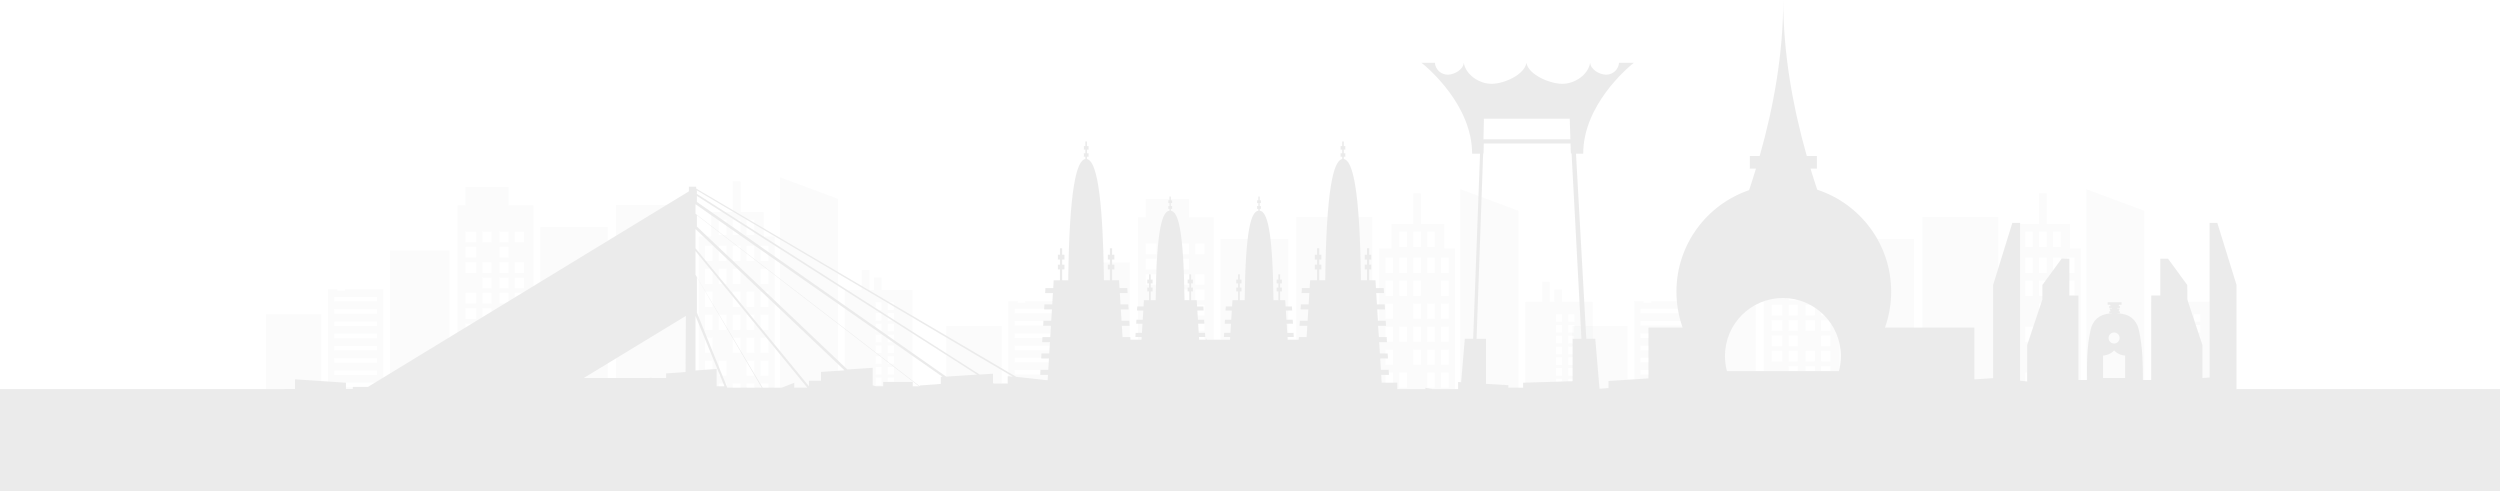 <?xml version="1.0" encoding="UTF-8"?>
<svg width="1466px" height="288px" viewBox="0 0 1466 288" version="1.1" xmlns="http://www.w3.org/2000/svg" xmlns:xlink="http://www.w3.org/1999/xlink">
    <g stroke="none" stroke-width="1" fill="none" fill-rule="evenodd" opacity="0.1">
        <g transform="translate(733, 144) rotate(-90) translate(-733, -144) translate(589, -589)">
            <path d="M120.258,1183.19 L120.258,1055.201 L164.704,1055.201 L164.704,1183.19 L120.258,1183.19 Z M-12.271,1183.19 L-12.271,1081.933 L22.478,1081.933 L22.478,1183.19 L-12.271,1183.19 Z M75.812,1183.19 L75.812,1068.162 L115.409,1068.162 L115.409,1183.19 L75.812,1183.19 Z M216.422,1039 L250.362,1051.616 L250.362,1183.19 L216.422,1183.19 L216.422,1039 Z M60.887,1077.052 L66.33,1077.052 L66.33,1070.755 L60.887,1070.755 L60.887,1077.052 Z M60.887,1095.041 L66.33,1095.041 L66.33,1088.745 L60.887,1088.745 L60.887,1095.041 Z M60.887,1104.036 L66.33,1104.036 L66.33,1097.74 L60.887,1097.74 L60.887,1104.036 Z M60.887,1113.031 L66.33,1113.031 L66.33,1106.734 L60.887,1106.734 L60.887,1113.031 Z M60.887,1122.025 L66.33,1122.025 L66.33,1115.729 L60.887,1115.729 L60.887,1122.025 Z M60.887,1131.02 L66.33,1131.02 L66.33,1124.724 L60.887,1124.724 L60.887,1131.02 Z M60.887,1140.015 L66.33,1140.015 L66.33,1133.719 L60.887,1133.719 L60.887,1140.015 Z M60.887,1149.01 L66.33,1149.01 L66.33,1142.713 L60.887,1142.713 L60.887,1149.01 Z M60.887,1166.999 L66.33,1166.999 L66.33,1160.703 L60.887,1160.703 L60.887,1166.999 Z M51.817,1077.052 L57.259,1077.052 L57.259,1070.755 L51.817,1070.755 L51.817,1077.052 Z M51.817,1086.046 L57.259,1086.046 L57.259,1079.75 L51.817,1079.75 L51.817,1086.046 Z M51.817,1095.041 L57.259,1095.041 L57.259,1088.745 L51.817,1088.745 L51.817,1095.041 Z M51.817,1104.036 L57.259,1104.036 L57.259,1097.74 L51.817,1097.74 L51.817,1104.036 Z M51.817,1113.031 L57.259,1113.031 L57.259,1106.734 L51.817,1106.734 L51.817,1113.031 Z M51.817,1122.025 L57.259,1122.025 L57.259,1115.729 L51.817,1115.729 L51.817,1122.025 Z M51.817,1140.015 L57.259,1140.015 L57.259,1133.719 L51.817,1133.719 L51.817,1140.015 Z M51.817,1149.01 L57.259,1149.01 L57.259,1142.713 L51.817,1142.713 L51.817,1149.01 Z M51.817,1158.005 L57.259,1158.005 L57.259,1151.708 L51.817,1151.708 L51.817,1158.005 Z M51.817,1166.999 L57.259,1166.999 L57.259,1160.703 L51.817,1160.703 L51.817,1166.999 Z M41.839,1077.052 L47.281,1077.052 L47.281,1070.755 L41.839,1070.755 L41.839,1077.052 Z M41.839,1095.041 L47.281,1095.041 L47.281,1088.745 L41.839,1088.745 L41.839,1095.041 Z M41.839,1104.036 L47.281,1104.036 L47.281,1097.74 L41.839,1097.74 L41.839,1104.036 Z M41.839,1113.031 L47.281,1113.031 L47.281,1106.734 L41.839,1106.734 L41.839,1113.031 Z M41.839,1122.025 L47.281,1122.025 L47.281,1115.729 L41.839,1115.729 L41.839,1122.025 Z M41.839,1131.02 L47.281,1131.02 L47.281,1124.724 L41.839,1124.724 L41.839,1131.02 Z M41.839,1140.015 L47.281,1140.015 L47.281,1133.719 L41.839,1133.719 L41.839,1140.015 Z M41.839,1149.01 L47.281,1149.01 L47.281,1142.713 L41.839,1142.713 L41.839,1149.01 Z M41.839,1158.005 L47.281,1158.005 L47.281,1151.708 L41.839,1151.708 L41.839,1158.005 Z M31.861,1077.052 L38.211,1077.052 L38.211,1070.755 L31.861,1070.755 L31.861,1077.052 Z M31.861,1086.046 L38.211,1086.046 L38.211,1079.75 L31.861,1079.75 L31.861,1086.046 Z M31.861,1095.041 L38.211,1095.041 L38.211,1088.745 L31.861,1088.745 L31.861,1095.041 Z M31.861,1113.031 L38.211,1113.031 L38.211,1106.734 L31.861,1106.734 L31.861,1113.031 Z M31.861,1122.025 L38.211,1122.025 L38.211,1115.729 L31.861,1115.729 L31.861,1122.025 Z M31.861,1131.02 L38.211,1131.02 L38.211,1124.724 L31.861,1124.724 L31.861,1131.02 Z M31.861,1140.015 L38.211,1140.015 L38.211,1133.719 L31.861,1133.719 L31.861,1140.015 Z M31.861,1158.005 L38.211,1158.005 L38.211,1151.708 L31.861,1151.708 L31.861,1158.005 Z M31.861,1166.999 L38.211,1166.999 L38.211,1160.703 L31.861,1160.703 L31.861,1166.999 Z M57.259,1055.464 L71.772,1055.464 L71.772,1183.19 L27.326,1183.19 L27.326,1055.464 L31.861,1055.464 L31.861,1044.67 L57.259,1044.67 L57.259,1055.464 Z M205.026,1088.085 L209.562,1088.085 L209.562,1079.113 L205.026,1079.113 L205.026,1088.085 Z M205.026,1101.543 L209.562,1101.543 L209.562,1092.571 L205.026,1092.571 L205.026,1101.543 Z M205.026,1115.002 L209.562,1115.002 L209.562,1106.03 L205.026,1106.03 L205.026,1115.002 Z M205.026,1128.46 L209.562,1128.46 L209.562,1119.488 L205.026,1119.488 L205.026,1128.46 Z M205.026,1141.918 L209.562,1141.918 L209.562,1132.946 L205.026,1132.946 L205.026,1141.918 Z M205.026,1155.376 L209.562,1155.376 L209.562,1146.404 L205.026,1146.404 L205.026,1155.376 Z M205.026,1168.835 L209.562,1168.835 L209.562,1159.862 L205.026,1159.862 L205.026,1168.835 Z M196.863,1088.085 L201.398,1088.085 L201.398,1079.113 L196.863,1079.113 L196.863,1088.085 Z M196.863,1115.002 L201.398,1115.002 L201.398,1106.03 L196.863,1106.03 L196.863,1115.002 Z M196.863,1128.46 L201.398,1128.46 L201.398,1119.488 L196.863,1119.488 L196.863,1128.46 Z M196.863,1141.918 L201.398,1141.918 L201.398,1132.946 L196.863,1132.946 L196.863,1141.918 Z M196.863,1155.376 L201.398,1155.376 L201.398,1146.404 L196.863,1146.404 L196.863,1155.376 Z M196.863,1168.835 L201.398,1168.835 L201.398,1159.862 L196.863,1159.862 L196.863,1168.835 Z M188.699,1088.085 L193.235,1088.085 L193.235,1079.113 L188.699,1079.113 L188.699,1088.085 Z M188.699,1101.543 L193.235,1101.543 L193.235,1092.571 L188.699,1092.571 L188.699,1101.543 Z M188.699,1115.002 L193.235,1115.002 L193.235,1106.03 L188.699,1106.03 L188.699,1115.002 Z M188.699,1128.46 L193.235,1128.46 L193.235,1119.488 L188.699,1119.488 L188.699,1128.46 Z M188.699,1141.918 L193.235,1141.918 L193.235,1132.946 L188.699,1132.946 L188.699,1141.918 Z M188.699,1168.835 L193.235,1168.835 L193.235,1159.862 L188.699,1159.862 L188.699,1168.835 Z M180.536,1088.085 L185.071,1088.085 L185.071,1079.113 L180.536,1079.113 L180.536,1088.085 Z M180.536,1101.543 L185.071,1101.543 L185.071,1092.571 L180.536,1092.571 L180.536,1101.543 Z M180.536,1128.46 L185.071,1128.46 L185.071,1119.488 L180.536,1119.488 L180.536,1128.46 Z M180.536,1155.376 L185.071,1155.376 L185.071,1146.404 L180.536,1146.404 L180.536,1155.376 Z M180.536,1168.835 L185.071,1168.835 L185.071,1159.862 L180.536,1159.862 L180.536,1168.835 Z M172.372,1088.085 L176.908,1088.085 L176.908,1079.113 L172.372,1079.113 L172.372,1088.085 Z M172.372,1101.543 L176.908,1101.543 L176.908,1092.571 L172.372,1092.571 L172.372,1101.543 Z M172.372,1115.002 L176.908,1115.002 L176.908,1106.03 L172.372,1106.03 L172.372,1115.002 Z M172.372,1128.46 L176.908,1128.46 L176.908,1119.488 L172.372,1119.488 L172.372,1128.46 Z M172.372,1141.918 L176.908,1141.918 L176.908,1132.946 L172.372,1132.946 L172.372,1141.918 Z M172.372,1155.376 L176.908,1155.376 L176.908,1146.404 L172.372,1146.404 L172.372,1155.376 Z M172.372,1168.835 L176.908,1168.835 L176.908,1159.862 L172.372,1159.862 L172.372,1168.835 Z M180.536,1072.833 L185.071,1072.833 L185.071,1063.861 L180.536,1063.861 L180.536,1072.833 Z M188.699,1071.038 L188.699,1072.833 L193.235,1072.833 L193.235,1071.038 L193.235,1063.861 L188.699,1063.861 L188.699,1071.038 Z M196.863,1072.833 L201.398,1072.833 L201.398,1063.861 L196.863,1063.861 L196.863,1072.833 Z M206.84,1073.73 L213.19,1073.73 L213.19,1183.19 L168.744,1183.19 L168.744,1073.73 L176.001,1073.73 L176.001,1059.374 L188.699,1059.374 L188.699,1041.43 L193.235,1041.43 L193.235,1059.374 L206.84,1059.374 L206.84,1073.73 Z M-85,1184 L-85,1119.196 L-52.676,1119.196 L-52.676,1184 L-85,1184 Z M-45.044,1111.798 L-19.903,1111.798 L-19.903,1109.104 L-45.044,1109.104 L-45.044,1111.798 Z M-45.044,1118.981 L-19.903,1118.981 L-19.903,1116.287 L-45.044,1116.287 L-45.044,1118.981 Z M-45.044,1126.164 L-19.903,1126.164 L-19.903,1123.47 L-45.044,1123.47 L-45.044,1126.164 Z M-45.044,1133.347 L-19.903,1133.347 L-19.903,1130.653 L-45.044,1130.653 L-45.044,1133.347 Z M-45.044,1140.53 L-19.903,1140.53 L-19.903,1137.837 L-45.044,1137.837 L-45.044,1140.53 Z M-45.044,1147.713 L-19.903,1147.713 L-19.903,1145.02 L-45.044,1145.02 L-45.044,1147.713 Z M-45.044,1154.897 L-19.903,1154.897 L-19.903,1152.203 L-45.044,1152.203 L-45.044,1154.897 Z M-45.044,1162.08 L-19.903,1162.08 L-19.903,1159.386 L-45.044,1159.386 L-45.044,1162.08 Z M-38.759,1104.615 L-16.311,1104.615 L-16.311,1179.14 L-48.635,1179.14 L-48.635,1104.615 L-43.248,1104.615 L-43.248,1105.512 L-38.759,1105.512 L-38.759,1104.615 Z M279.601,1116.748 L283.201,1116.748 L283.201,1112.234 L279.601,1112.234 L279.601,1116.748 Z M279.601,1123.069 L283.201,1123.069 L283.201,1118.554 L279.601,1118.554 L279.601,1123.069 Z M279.601,1129.389 L283.201,1129.389 L283.201,1124.874 L279.601,1124.874 L279.601,1129.389 Z M279.601,1135.709 L283.201,1135.709 L283.201,1131.194 L279.601,1131.194 L279.601,1135.709 Z M279.601,1142.029 L283.201,1142.029 L283.201,1137.515 L279.601,1137.515 L279.601,1142.029 Z M279.601,1148.349 L283.201,1148.349 L283.201,1143.835 L279.601,1143.835 L279.601,1148.349 Z M279.601,1154.669 L283.201,1154.669 L283.201,1150.155 L279.601,1150.155 L279.601,1154.669 Z M279.601,1160.989 L283.201,1160.989 L283.201,1156.475 L279.601,1156.475 L279.601,1160.989 Z M279.601,1167.309 L283.201,1167.309 L283.201,1162.795 L279.601,1162.795 L279.601,1167.309 Z M279.601,1173.63 L283.201,1173.63 L283.201,1169.115 L279.601,1169.115 L279.601,1173.63 Z M272.402,1116.748 L276.001,1116.748 L276.001,1112.234 L272.402,1112.234 L272.402,1116.748 Z M272.402,1123.069 L276.001,1123.069 L276.001,1118.554 L272.402,1118.554 L272.402,1123.069 Z M272.402,1129.389 L276.001,1129.389 L276.001,1124.874 L272.402,1124.874 L272.402,1129.389 Z M272.402,1135.709 L276.001,1135.709 L276.001,1131.194 L272.402,1131.194 L272.402,1135.709 Z M272.402,1142.029 L276.001,1142.029 L276.001,1137.515 L272.402,1137.515 L272.402,1142.029 Z M272.402,1148.349 L276.001,1148.349 L276.001,1143.835 L272.402,1143.835 L272.402,1148.349 Z M272.402,1154.669 L276.001,1154.669 L276.001,1150.155 L272.402,1150.155 L272.402,1154.669 Z M272.402,1160.989 L276.001,1160.989 L276.001,1156.475 L272.402,1156.475 L272.402,1160.989 Z M272.402,1167.309 L276.001,1167.309 L276.001,1162.795 L272.402,1162.795 L272.402,1167.309 Z M272.402,1173.63 L276.001,1173.63 L276.001,1169.115 L272.402,1169.115 L272.402,1173.63 Z M276.001,1105.011 L294,1105.011 L294,1179.95 L254.403,1179.95 L254.403,1105.011 L264.302,1105.011 L264.302,1093.274 L268.802,1093.274 L268.802,1105.011 L271.502,1105.011 L271.502,1097.788 L276.001,1097.788 L276.001,1105.011 Z" fill="#2C2D30" opacity="0.2" transform="translate(104.5, 1111.5) rotate(-270) translate(-104.5, -1111.5) "></path>
            <path d="M120.258,816.19 L120.258,688.201 L164.704,688.201 L164.704,816.19 L120.258,816.19 Z M-12.271,816.19 L-12.271,714.933 L22.478,714.933 L22.478,816.19 L-12.271,816.19 Z M75.812,816.19 L75.812,701.162 L115.409,701.162 L115.409,816.19 L75.812,816.19 Z M216.422,672 L250.362,684.616 L250.362,816.19 L216.422,816.19 L216.422,672 Z M60.887,710.052 L66.33,710.052 L66.33,703.755 L60.887,703.755 L60.887,710.052 Z M60.887,728.041 L66.33,728.041 L66.33,721.745 L60.887,721.745 L60.887,728.041 Z M60.887,737.036 L66.33,737.036 L66.33,730.74 L60.887,730.74 L60.887,737.036 Z M60.887,746.031 L66.33,746.031 L66.33,739.734 L60.887,739.734 L60.887,746.031 Z M60.887,755.025 L66.33,755.025 L66.33,748.729 L60.887,748.729 L60.887,755.025 Z M60.887,764.02 L66.33,764.02 L66.33,757.724 L60.887,757.724 L60.887,764.02 Z M60.887,773.015 L66.33,773.015 L66.33,766.719 L60.887,766.719 L60.887,773.015 Z M60.887,782.01 L66.33,782.01 L66.33,775.713 L60.887,775.713 L60.887,782.01 Z M60.887,799.999 L66.33,799.999 L66.33,793.703 L60.887,793.703 L60.887,799.999 Z M51.817,710.052 L57.259,710.052 L57.259,703.755 L51.817,703.755 L51.817,710.052 Z M51.817,719.046 L57.259,719.046 L57.259,712.75 L51.817,712.75 L51.817,719.046 Z M51.817,728.041 L57.259,728.041 L57.259,721.745 L51.817,721.745 L51.817,728.041 Z M51.817,737.036 L57.259,737.036 L57.259,730.74 L51.817,730.74 L51.817,737.036 Z M51.817,746.031 L57.259,746.031 L57.259,739.734 L51.817,739.734 L51.817,746.031 Z M51.817,755.025 L57.259,755.025 L57.259,748.729 L51.817,748.729 L51.817,755.025 Z M51.817,773.015 L57.259,773.015 L57.259,766.719 L51.817,766.719 L51.817,773.015 Z M51.817,782.01 L57.259,782.01 L57.259,775.713 L51.817,775.713 L51.817,782.01 Z M51.817,791.005 L57.259,791.005 L57.259,784.708 L51.817,784.708 L51.817,791.005 Z M51.817,799.999 L57.259,799.999 L57.259,793.703 L51.817,793.703 L51.817,799.999 Z M41.839,710.052 L47.281,710.052 L47.281,703.755 L41.839,703.755 L41.839,710.052 Z M41.839,728.041 L47.281,728.041 L47.281,721.745 L41.839,721.745 L41.839,728.041 Z M41.839,737.036 L47.281,737.036 L47.281,730.74 L41.839,730.74 L41.839,737.036 Z M41.839,746.031 L47.281,746.031 L47.281,739.734 L41.839,739.734 L41.839,746.031 Z M41.839,755.025 L47.281,755.025 L47.281,748.729 L41.839,748.729 L41.839,755.025 Z M41.839,764.02 L47.281,764.02 L47.281,757.724 L41.839,757.724 L41.839,764.02 Z M41.839,773.015 L47.281,773.015 L47.281,766.719 L41.839,766.719 L41.839,773.015 Z M41.839,782.01 L47.281,782.01 L47.281,775.713 L41.839,775.713 L41.839,782.01 Z M41.839,791.005 L47.281,791.005 L47.281,784.708 L41.839,784.708 L41.839,791.005 Z M31.861,710.052 L38.211,710.052 L38.211,703.755 L31.861,703.755 L31.861,710.052 Z M31.861,719.046 L38.211,719.046 L38.211,712.75 L31.861,712.75 L31.861,719.046 Z M31.861,728.041 L38.211,728.041 L38.211,721.745 L31.861,721.745 L31.861,728.041 Z M31.861,746.031 L38.211,746.031 L38.211,739.734 L31.861,739.734 L31.861,746.031 Z M31.861,755.025 L38.211,755.025 L38.211,748.729 L31.861,748.729 L31.861,755.025 Z M31.861,764.02 L38.211,764.02 L38.211,757.724 L31.861,757.724 L31.861,764.02 Z M31.861,773.015 L38.211,773.015 L38.211,766.719 L31.861,766.719 L31.861,773.015 Z M31.861,791.005 L38.211,791.005 L38.211,784.708 L31.861,784.708 L31.861,791.005 Z M31.861,799.999 L38.211,799.999 L38.211,793.703 L31.861,793.703 L31.861,799.999 Z M57.259,688.464 L71.772,688.464 L71.772,816.19 L27.326,816.19 L27.326,688.464 L31.861,688.464 L31.861,677.67 L57.259,677.67 L57.259,688.464 Z M205.026,721.085 L209.562,721.085 L209.562,712.113 L205.026,712.113 L205.026,721.085 Z M205.026,734.543 L209.562,734.543 L209.562,725.571 L205.026,725.571 L205.026,734.543 Z M205.026,748.002 L209.562,748.002 L209.562,739.03 L205.026,739.03 L205.026,748.002 Z M205.026,761.46 L209.562,761.46 L209.562,752.488 L205.026,752.488 L205.026,761.46 Z M205.026,774.918 L209.562,774.918 L209.562,765.946 L205.026,765.946 L205.026,774.918 Z M205.026,788.376 L209.562,788.376 L209.562,779.404 L205.026,779.404 L205.026,788.376 Z M205.026,801.835 L209.562,801.835 L209.562,792.862 L205.026,792.862 L205.026,801.835 Z M196.863,721.085 L201.398,721.085 L201.398,712.113 L196.863,712.113 L196.863,721.085 Z M196.863,748.002 L201.398,748.002 L201.398,739.03 L196.863,739.03 L196.863,748.002 Z M196.863,761.46 L201.398,761.46 L201.398,752.488 L196.863,752.488 L196.863,761.46 Z M196.863,774.918 L201.398,774.918 L201.398,765.946 L196.863,765.946 L196.863,774.918 Z M196.863,788.376 L201.398,788.376 L201.398,779.404 L196.863,779.404 L196.863,788.376 Z M196.863,801.835 L201.398,801.835 L201.398,792.862 L196.863,792.862 L196.863,801.835 Z M188.699,721.085 L193.235,721.085 L193.235,712.113 L188.699,712.113 L188.699,721.085 Z M188.699,734.543 L193.235,734.543 L193.235,725.571 L188.699,725.571 L188.699,734.543 Z M188.699,748.002 L193.235,748.002 L193.235,739.03 L188.699,739.03 L188.699,748.002 Z M188.699,761.46 L193.235,761.46 L193.235,752.488 L188.699,752.488 L188.699,761.46 Z M188.699,774.918 L193.235,774.918 L193.235,765.946 L188.699,765.946 L188.699,774.918 Z M188.699,801.835 L193.235,801.835 L193.235,792.862 L188.699,792.862 L188.699,801.835 Z M180.536,721.085 L185.071,721.085 L185.071,712.113 L180.536,712.113 L180.536,721.085 Z M180.536,734.543 L185.071,734.543 L185.071,725.571 L180.536,725.571 L180.536,734.543 Z M180.536,761.46 L185.071,761.46 L185.071,752.488 L180.536,752.488 L180.536,761.46 Z M180.536,788.376 L185.071,788.376 L185.071,779.404 L180.536,779.404 L180.536,788.376 Z M180.536,801.835 L185.071,801.835 L185.071,792.862 L180.536,792.862 L180.536,801.835 Z M172.372,721.085 L176.908,721.085 L176.908,712.113 L172.372,712.113 L172.372,721.085 Z M172.372,734.543 L176.908,734.543 L176.908,725.571 L172.372,725.571 L172.372,734.543 Z M172.372,748.002 L176.908,748.002 L176.908,739.03 L172.372,739.03 L172.372,748.002 Z M172.372,761.46 L176.908,761.46 L176.908,752.488 L172.372,752.488 L172.372,761.46 Z M172.372,774.918 L176.908,774.918 L176.908,765.946 L172.372,765.946 L172.372,774.918 Z M172.372,788.376 L176.908,788.376 L176.908,779.404 L172.372,779.404 L172.372,788.376 Z M172.372,801.835 L176.908,801.835 L176.908,792.862 L172.372,792.862 L172.372,801.835 Z M180.536,705.833 L185.071,705.833 L185.071,696.861 L180.536,696.861 L180.536,705.833 Z M188.699,704.038 L188.699,705.833 L193.235,705.833 L193.235,704.038 L193.235,696.861 L188.699,696.861 L188.699,704.038 Z M196.863,705.833 L201.398,705.833 L201.398,696.861 L196.863,696.861 L196.863,705.833 Z M206.84,706.73 L213.19,706.73 L213.19,816.19 L168.744,816.19 L168.744,706.73 L176.001,706.73 L176.001,692.374 L188.699,692.374 L188.699,674.43 L193.235,674.43 L193.235,692.374 L206.84,692.374 L206.84,706.73 Z M-85,817 L-85,752.196 L-52.676,752.196 L-52.676,817 L-85,817 Z M-45.044,744.798 L-19.903,744.798 L-19.903,742.104 L-45.044,742.104 L-45.044,744.798 Z M-45.044,751.981 L-19.903,751.981 L-19.903,749.287 L-45.044,749.287 L-45.044,751.981 Z M-45.044,759.164 L-19.903,759.164 L-19.903,756.47 L-45.044,756.47 L-45.044,759.164 Z M-45.044,766.347 L-19.903,766.347 L-19.903,763.653 L-45.044,763.653 L-45.044,766.347 Z M-45.044,773.53 L-19.903,773.53 L-19.903,770.837 L-45.044,770.837 L-45.044,773.53 Z M-45.044,780.713 L-19.903,780.713 L-19.903,778.02 L-45.044,778.02 L-45.044,780.713 Z M-45.044,787.897 L-19.903,787.897 L-19.903,785.203 L-45.044,785.203 L-45.044,787.897 Z M-45.044,795.08 L-19.903,795.08 L-19.903,792.386 L-45.044,792.386 L-45.044,795.08 Z M-38.759,737.615 L-16.311,737.615 L-16.311,812.14 L-48.635,812.14 L-48.635,737.615 L-43.248,737.615 L-43.248,738.512 L-38.759,738.512 L-38.759,737.615 Z M279.601,749.748 L283.201,749.748 L283.201,745.234 L279.601,745.234 L279.601,749.748 Z M279.601,756.069 L283.201,756.069 L283.201,751.554 L279.601,751.554 L279.601,756.069 Z M279.601,762.389 L283.201,762.389 L283.201,757.874 L279.601,757.874 L279.601,762.389 Z M279.601,768.709 L283.201,768.709 L283.201,764.194 L279.601,764.194 L279.601,768.709 Z M279.601,775.029 L283.201,775.029 L283.201,770.515 L279.601,770.515 L279.601,775.029 Z M279.601,781.349 L283.201,781.349 L283.201,776.835 L279.601,776.835 L279.601,781.349 Z M279.601,787.669 L283.201,787.669 L283.201,783.155 L279.601,783.155 L279.601,787.669 Z M279.601,793.989 L283.201,793.989 L283.201,789.475 L279.601,789.475 L279.601,793.989 Z M279.601,800.309 L283.201,800.309 L283.201,795.795 L279.601,795.795 L279.601,800.309 Z M279.601,806.63 L283.201,806.63 L283.201,802.115 L279.601,802.115 L279.601,806.63 Z M272.402,749.748 L276.001,749.748 L276.001,745.234 L272.402,745.234 L272.402,749.748 Z M272.402,756.069 L276.001,756.069 L276.001,751.554 L272.402,751.554 L272.402,756.069 Z M272.402,762.389 L276.001,762.389 L276.001,757.874 L272.402,757.874 L272.402,762.389 Z M272.402,768.709 L276.001,768.709 L276.001,764.194 L272.402,764.194 L272.402,768.709 Z M272.402,775.029 L276.001,775.029 L276.001,770.515 L272.402,770.515 L272.402,775.029 Z M272.402,781.349 L276.001,781.349 L276.001,776.835 L272.402,776.835 L272.402,781.349 Z M272.402,787.669 L276.001,787.669 L276.001,783.155 L272.402,783.155 L272.402,787.669 Z M272.402,793.989 L276.001,793.989 L276.001,789.475 L272.402,789.475 L272.402,793.989 Z M272.402,800.309 L276.001,800.309 L276.001,795.795 L272.402,795.795 L272.402,800.309 Z M272.402,806.63 L276.001,806.63 L276.001,802.115 L272.402,802.115 L272.402,806.63 Z M276.001,738.011 L294,738.011 L294,812.95 L254.403,812.95 L254.403,738.011 L264.302,738.011 L264.302,726.274 L268.802,726.274 L268.802,738.011 L271.502,738.011 L271.502,730.788 L276.001,730.788 L276.001,738.011 Z" fill="#2C2D30" opacity="0.2" transform="translate(104.5, 744.5) rotate(-270) translate(-104.5, -744.5) "></path>
            <path d="M127.258,417.19 L127.258,289.201 L171.704,289.201 L171.704,417.19 L127.258,417.19 Z M-5.271,417.19 L-5.271,315.933 L29.478,315.933 L29.478,417.19 L-5.271,417.19 Z M82.812,417.19 L82.812,302.162 L122.409,302.162 L122.409,417.19 L82.812,417.19 Z M223.422,273 L257.362,285.616 L257.362,417.19 L223.422,417.19 L223.422,273 Z M67.887,311.052 L73.33,311.052 L73.33,304.755 L67.887,304.755 L67.887,311.052 Z M67.887,329.041 L73.33,329.041 L73.33,322.745 L67.887,322.745 L67.887,329.041 Z M67.887,338.036 L73.33,338.036 L73.33,331.74 L67.887,331.74 L67.887,338.036 Z M67.887,347.031 L73.33,347.031 L73.33,340.734 L67.887,340.734 L67.887,347.031 Z M67.887,356.025 L73.33,356.025 L73.33,349.729 L67.887,349.729 L67.887,356.025 Z M67.887,365.02 L73.33,365.02 L73.33,358.724 L67.887,358.724 L67.887,365.02 Z M67.887,374.015 L73.33,374.015 L73.33,367.719 L67.887,367.719 L67.887,374.015 Z M67.887,383.01 L73.33,383.01 L73.33,376.713 L67.887,376.713 L67.887,383.01 Z M67.887,400.999 L73.33,400.999 L73.33,394.703 L67.887,394.703 L67.887,400.999 Z M58.817,311.052 L64.259,311.052 L64.259,304.755 L58.817,304.755 L58.817,311.052 Z M58.817,320.046 L64.259,320.046 L64.259,313.75 L58.817,313.75 L58.817,320.046 Z M58.817,329.041 L64.259,329.041 L64.259,322.745 L58.817,322.745 L58.817,329.041 Z M58.817,338.036 L64.259,338.036 L64.259,331.74 L58.817,331.74 L58.817,338.036 Z M58.817,347.031 L64.259,347.031 L64.259,340.734 L58.817,340.734 L58.817,347.031 Z M58.817,356.025 L64.259,356.025 L64.259,349.729 L58.817,349.729 L58.817,356.025 Z M58.817,374.015 L64.259,374.015 L64.259,367.719 L58.817,367.719 L58.817,374.015 Z M58.817,383.01 L64.259,383.01 L64.259,376.713 L58.817,376.713 L58.817,383.01 Z M58.817,392.005 L64.259,392.005 L64.259,385.708 L58.817,385.708 L58.817,392.005 Z M58.817,400.999 L64.259,400.999 L64.259,394.703 L58.817,394.703 L58.817,400.999 Z M48.839,311.052 L54.281,311.052 L54.281,304.755 L48.839,304.755 L48.839,311.052 Z M48.839,329.041 L54.281,329.041 L54.281,322.745 L48.839,322.745 L48.839,329.041 Z M48.839,338.036 L54.281,338.036 L54.281,331.74 L48.839,331.74 L48.839,338.036 Z M48.839,347.031 L54.281,347.031 L54.281,340.734 L48.839,340.734 L48.839,347.031 Z M48.839,356.025 L54.281,356.025 L54.281,349.729 L48.839,349.729 L48.839,356.025 Z M48.839,365.02 L54.281,365.02 L54.281,358.724 L48.839,358.724 L48.839,365.02 Z M48.839,374.015 L54.281,374.015 L54.281,367.719 L48.839,367.719 L48.839,374.015 Z M48.839,383.01 L54.281,383.01 L54.281,376.713 L48.839,376.713 L48.839,383.01 Z M48.839,392.005 L54.281,392.005 L54.281,385.708 L48.839,385.708 L48.839,392.005 Z M38.861,311.052 L45.211,311.052 L45.211,304.755 L38.861,304.755 L38.861,311.052 Z M38.861,320.046 L45.211,320.046 L45.211,313.75 L38.861,313.75 L38.861,320.046 Z M38.861,329.041 L45.211,329.041 L45.211,322.745 L38.861,322.745 L38.861,329.041 Z M38.861,347.031 L45.211,347.031 L45.211,340.734 L38.861,340.734 L38.861,347.031 Z M38.861,356.025 L45.211,356.025 L45.211,349.729 L38.861,349.729 L38.861,356.025 Z M38.861,365.02 L45.211,365.02 L45.211,358.724 L38.861,358.724 L38.861,365.02 Z M38.861,374.015 L45.211,374.015 L45.211,367.719 L38.861,367.719 L38.861,374.015 Z M38.861,392.005 L45.211,392.005 L45.211,385.708 L38.861,385.708 L38.861,392.005 Z M38.861,400.999 L45.211,400.999 L45.211,394.703 L38.861,394.703 L38.861,400.999 Z M64.259,289.464 L78.772,289.464 L78.772,417.19 L34.326,417.19 L34.326,289.464 L38.861,289.464 L38.861,278.67 L64.259,278.67 L64.259,289.464 Z M212.026,322.085 L216.562,322.085 L216.562,313.113 L212.026,313.113 L212.026,322.085 Z M212.026,335.543 L216.562,335.543 L216.562,326.571 L212.026,326.571 L212.026,335.543 Z M212.026,349.002 L216.562,349.002 L216.562,340.03 L212.026,340.03 L212.026,349.002 Z M212.026,362.46 L216.562,362.46 L216.562,353.488 L212.026,353.488 L212.026,362.46 Z M212.026,375.918 L216.562,375.918 L216.562,366.946 L212.026,366.946 L212.026,375.918 Z M212.026,389.376 L216.562,389.376 L216.562,380.404 L212.026,380.404 L212.026,389.376 Z M212.026,402.835 L216.562,402.835 L216.562,393.862 L212.026,393.862 L212.026,402.835 Z M203.863,322.085 L208.398,322.085 L208.398,313.113 L203.863,313.113 L203.863,322.085 Z M203.863,349.002 L208.398,349.002 L208.398,340.03 L203.863,340.03 L203.863,349.002 Z M203.863,362.46 L208.398,362.46 L208.398,353.488 L203.863,353.488 L203.863,362.46 Z M203.863,375.918 L208.398,375.918 L208.398,366.946 L203.863,366.946 L203.863,375.918 Z M203.863,389.376 L208.398,389.376 L208.398,380.404 L203.863,380.404 L203.863,389.376 Z M203.863,402.835 L208.398,402.835 L208.398,393.862 L203.863,393.862 L203.863,402.835 Z M195.699,322.085 L200.235,322.085 L200.235,313.113 L195.699,313.113 L195.699,322.085 Z M195.699,335.543 L200.235,335.543 L200.235,326.571 L195.699,326.571 L195.699,335.543 Z M195.699,349.002 L200.235,349.002 L200.235,340.03 L195.699,340.03 L195.699,349.002 Z M195.699,362.46 L200.235,362.46 L200.235,353.488 L195.699,353.488 L195.699,362.46 Z M195.699,375.918 L200.235,375.918 L200.235,366.946 L195.699,366.946 L195.699,375.918 Z M195.699,402.835 L200.235,402.835 L200.235,393.862 L195.699,393.862 L195.699,402.835 Z M187.536,322.085 L192.071,322.085 L192.071,313.113 L187.536,313.113 L187.536,322.085 Z M187.536,335.543 L192.071,335.543 L192.071,326.571 L187.536,326.571 L187.536,335.543 Z M187.536,362.46 L192.071,362.46 L192.071,353.488 L187.536,353.488 L187.536,362.46 Z M187.536,389.376 L192.071,389.376 L192.071,380.404 L187.536,380.404 L187.536,389.376 Z M187.536,402.835 L192.071,402.835 L192.071,393.862 L187.536,393.862 L187.536,402.835 Z M179.372,322.085 L183.908,322.085 L183.908,313.113 L179.372,313.113 L179.372,322.085 Z M179.372,335.543 L183.908,335.543 L183.908,326.571 L179.372,326.571 L179.372,335.543 Z M179.372,349.002 L183.908,349.002 L183.908,340.03 L179.372,340.03 L179.372,349.002 Z M179.372,362.46 L183.908,362.46 L183.908,353.488 L179.372,353.488 L179.372,362.46 Z M179.372,375.918 L183.908,375.918 L183.908,366.946 L179.372,366.946 L179.372,375.918 Z M179.372,389.376 L183.908,389.376 L183.908,380.404 L179.372,380.404 L179.372,389.376 Z M179.372,402.835 L183.908,402.835 L183.908,393.862 L179.372,393.862 L179.372,402.835 Z M187.536,306.833 L192.071,306.833 L192.071,297.861 L187.536,297.861 L187.536,306.833 Z M195.699,305.038 L195.699,306.833 L200.235,306.833 L200.235,305.038 L200.235,297.861 L195.699,297.861 L195.699,305.038 Z M203.863,306.833 L208.398,306.833 L208.398,297.861 L203.863,297.861 L203.863,306.833 Z M213.84,307.73 L220.19,307.73 L220.19,417.19 L175.744,417.19 L175.744,307.73 L183.001,307.73 L183.001,293.374 L195.699,293.374 L195.699,275.43 L200.235,275.43 L200.235,293.374 L213.84,293.374 L213.84,307.73 Z M-78,418 L-78,353.196 L-45.676,353.196 L-45.676,418 L-78,418 Z M-38.044,345.798 L-12.903,345.798 L-12.903,343.104 L-38.044,343.104 L-38.044,345.798 Z M-38.044,352.981 L-12.903,352.981 L-12.903,350.287 L-38.044,350.287 L-38.044,352.981 Z M-38.044,360.164 L-12.903,360.164 L-12.903,357.47 L-38.044,357.47 L-38.044,360.164 Z M-38.044,367.347 L-12.903,367.347 L-12.903,364.653 L-38.044,364.653 L-38.044,367.347 Z M-38.044,374.53 L-12.903,374.53 L-12.903,371.837 L-38.044,371.837 L-38.044,374.53 Z M-38.044,381.713 L-12.903,381.713 L-12.903,379.02 L-38.044,379.02 L-38.044,381.713 Z M-38.044,388.897 L-12.903,388.897 L-12.903,386.203 L-38.044,386.203 L-38.044,388.897 Z M-38.044,396.08 L-12.903,396.08 L-12.903,393.386 L-38.044,393.386 L-38.044,396.08 Z M-31.759,338.615 L-9.311,338.615 L-9.311,413.14 L-41.635,413.14 L-41.635,338.615 L-36.248,338.615 L-36.248,339.512 L-31.759,339.512 L-31.759,338.615 Z M286.601,350.748 L290.201,350.748 L290.201,346.234 L286.601,346.234 L286.601,350.748 Z M286.601,357.069 L290.201,357.069 L290.201,352.554 L286.601,352.554 L286.601,357.069 Z M286.601,363.389 L290.201,363.389 L290.201,358.874 L286.601,358.874 L286.601,363.389 Z M286.601,369.709 L290.201,369.709 L290.201,365.194 L286.601,365.194 L286.601,369.709 Z M286.601,376.029 L290.201,376.029 L290.201,371.515 L286.601,371.515 L286.601,376.029 Z M286.601,382.349 L290.201,382.349 L290.201,377.835 L286.601,377.835 L286.601,382.349 Z M286.601,388.669 L290.201,388.669 L290.201,384.155 L286.601,384.155 L286.601,388.669 Z M286.601,394.989 L290.201,394.989 L290.201,390.475 L286.601,390.475 L286.601,394.989 Z M286.601,401.309 L290.201,401.309 L290.201,396.795 L286.601,396.795 L286.601,401.309 Z M286.601,407.63 L290.201,407.63 L290.201,403.115 L286.601,403.115 L286.601,407.63 Z M279.402,350.748 L283.001,350.748 L283.001,346.234 L279.402,346.234 L279.402,350.748 Z M279.402,357.069 L283.001,357.069 L283.001,352.554 L279.402,352.554 L279.402,357.069 Z M279.402,363.389 L283.001,363.389 L283.001,358.874 L279.402,358.874 L279.402,363.389 Z M279.402,369.709 L283.001,369.709 L283.001,365.194 L279.402,365.194 L279.402,369.709 Z M279.402,376.029 L283.001,376.029 L283.001,371.515 L279.402,371.515 L279.402,376.029 Z M279.402,382.349 L283.001,382.349 L283.001,377.835 L279.402,377.835 L279.402,382.349 Z M279.402,388.669 L283.001,388.669 L283.001,384.155 L279.402,384.155 L279.402,388.669 Z M279.402,394.989 L283.001,394.989 L283.001,390.475 L279.402,390.475 L279.402,394.989 Z M279.402,401.309 L283.001,401.309 L283.001,396.795 L279.402,396.795 L279.402,401.309 Z M279.402,407.63 L283.001,407.63 L283.001,403.115 L279.402,403.115 L279.402,407.63 Z M283.001,339.011 L301,339.011 L301,413.95 L261.403,413.95 L261.403,339.011 L271.302,339.011 L271.302,327.274 L275.802,327.274 L275.802,339.011 L278.502,339.011 L278.502,331.788 L283.001,331.788 L283.001,339.011 Z" fill="#2C2D30" opacity="0.2" transform="translate(111.5, 345.5) rotate(-270) translate(-111.5, -345.5) "></path>
            <path d="M-186.819,774.258 L-186.988,807.146 L-198.41,807.979 L-198.41,810.663 L-207.018,810.663 L-207.018,810.546 L-208.818,810.663 L-246.7,810.663 L-186.819,774.258 Z M-164.161,815.517 L-168.743,815.517 L-168.743,805.351 L-181.154,806.254 L-181.154,774.258 L-164.161,815.517 Z M-180.345,751.607 L-142.313,816.326 L-162.519,816.326 L-180.345,772.32 L-180.345,751.607 Z M-181.154,736.236 L-115.609,816.326 L-123.251,816.326 L-123.251,813.467 L-130.572,816.326 L-141.818,816.326 L-181.154,750.099 L-181.154,736.236 Z M-181.154,723.292 L-93.76,806.174 L-107.563,807.09 L-107.563,812.266 L-114.622,812.266 L-114.622,815.517 L-181.154,734.581 L-181.154,723.292 Z M-180.345,715.202 L-50.064,815.517 L-53.762,815.517 L-53.762,812.975 L-71.103,812.975 L-71.103,815.517 L-75.384,815.517 L-77.29,814.975 L-77.29,804.681 L-92.099,805.67 L-180.345,721.881 L-180.345,715.202 Z M-181.154,708.73 L-36.307,809.94 L-37.322,810.009 L-37.322,814.125 L-49.603,815.055 L-49.603,815.517 L-181.154,714.34 L-181.154,708.73 Z M-180.345,703.876 L-16.077,808.666 L-34.151,809.854 L-180.345,707.405 L-180.345,703.876 Z M-180.345,700.64 L4.962,809.926 L1.937,809.592 L1.937,813.899 L-6.252,813.899 L-6.71,813.606 L-6.71,808.134 L-14.481,808.646 L-180.345,702.692 L-180.345,700.64 Z M280.715,678.947 L280.951,678.947 L281.089,673.135 L331.96,673.135 L332.155,678.947 L332.57,678.947 L338.353,787.689 L333.24,787.689 L333.24,812.542 L304.161,813.424 L304.161,816.326 L295.496,816.326 L295.496,814.875 L282.389,814.107 L282.389,787.689 L276.854,787.689 L280.715,678.947 Z M281.169,658.573 L331.496,658.573 L331.88,670.708 L280.9,670.708 L281.169,658.573 Z M490.483,797.78 C490.483,800.835 490.079,803.802 489.322,806.618 L423.671,806.618 C422.923,803.802 422.51,800.835 422.51,797.78 C422.51,778.982 437.722,763.742 456.499,763.742 C475.271,763.742 490.483,778.982 490.483,797.78 Z M644.231,797.51 C644.231,797.51 648.035,797.44 650.709,794.483 C653.367,797.44 657.179,797.51 657.179,797.51 L657.179,810.663 L644.231,810.663 L644.231,797.51 Z M653.942,787.2 C653.942,788.989 652.495,790.438 650.709,790.438 C648.915,790.438 647.468,788.989 647.468,787.2 C647.468,785.416 648.915,783.966 650.709,783.966 C652.495,783.966 653.942,785.416 653.942,787.2 Z M722.501,817.202 L722.501,756.098 L711.219,719.673 L706.701,719.734 L706.701,810.384 L702.528,810.659 L702.528,791.368 L693.593,764.539 L693.593,756.098 L682.319,740.68 L677.793,740.737 L677.793,762.3 L672.495,762.3 L672.495,811.848 L667.579,811.848 C667.587,803.021 667.526,792.576 665.196,782.395 C663.199,773.654 655.721,772.757 652.534,772.782 L652.534,772.664 L654.085,772.664 L654.085,771.573 L653.289,771.573 C653.638,771.094 653.886,770.539 653.886,769.902 L652.534,769.902 L652.534,769.581 L654.085,769.581 L654.085,768.482 L653.289,768.482 C653.468,768.239 653.614,767.979 653.712,767.687 L655.076,767.687 L655.076,766.239 L646.916,766.239 L646.916,767.687 L648.296,767.687 C648.389,767.979 648.536,768.239 648.714,768.482 L647.906,768.482 L647.906,769.581 L649.469,769.581 L649.469,769.902 L648.118,769.902 C648.118,770.539 648.365,771.094 648.714,771.573 L647.906,771.573 L647.906,772.664 L649.469,772.664 L649.469,772.782 C646.214,772.782 638.915,773.776 636.938,782.395 C634.607,792.589 634.786,802.928 634.839,811.848 L629.772,811.848 L629.772,762.3 L624.467,762.3 L624.467,740.737 L619.944,740.68 L608.663,756.098 L608.663,764.539 L599.736,791.368 L599.736,812.687 L595.567,812.229 L595.567,719.734 L591.048,719.673 L579.763,756.098 L579.763,810.749 L568.794,811.467 L568.794,781.101 L516.349,781.101 C518.695,774.518 519.978,767.423 519.978,760.029 C519.978,732.126 501.791,708.482 476.626,700.247 C475.262,696.179 473.938,692.046 472.684,687.868 L476.447,687.868 L476.447,680.493 L470.508,680.493 C462.292,651.596 456.689,620.392 456.689,589 C456.689,620.392 451.087,651.596 442.875,680.493 L437.102,680.493 L437.102,687.868 L440.703,687.868 C439.4,692.135 438.064,696.349 436.68,700.499 C411.896,708.956 394.063,732.406 394.063,760.029 C394.063,767.423 395.346,774.518 397.692,781.101 L377.662,781.101 L377.662,810.891 L354.21,812.424 L354.21,816.553 L348.949,816.955 L346.465,787.648 L341.199,787.648 L335.163,679.118 L339.393,679.118 C339.393,650.85 364.923,629.133 369.088,625.811 L360.421,625.811 C360.125,629.717 356.853,632.796 352.871,632.796 C348.876,632.796 343.757,629.717 343.461,625.811 C342.373,632.8 334.465,638.154 327.174,638.154 C319.866,638.154 307.176,632.8 306.096,625.811 C305.017,632.8 292.968,638.154 285.661,638.154 C278.362,638.154 270.462,632.8 269.37,625.811 C269.073,629.717 263.954,632.796 259.964,632.796 C255.977,632.796 252.705,629.717 252.413,625.811 L244.554,625.811 C248.711,629.133 274.241,650.85 274.241,679.118 L278.893,679.118 L274.866,787.648 L269.971,787.648 L267.807,813.134 L266.025,813.028 L266.025,817.202 L251.215,817.202 L246.823,816.399 L246.823,817.202 L230.386,817.202 L230.386,813.393 L221.203,813.393 L220.931,808.806 L225.49,808.806 L225.315,805.853 L220.748,805.853 L220.347,799.213 L224.914,799.213 L224.731,796.268 L220.168,796.268 L219.77,789.628 L224.333,789.628 L224.154,786.675 L219.587,786.675 L219.186,780.043 L223.753,780.043 L223.578,777.086 L219.011,777.086 L218.601,770.441 L223.168,770.441 L222.993,767.496 L218.422,767.496 L218.025,760.856 L222.596,760.856 L222.409,757.903 L217.85,757.903 L217.574,753.364 L213.896,753.364 L213.896,746.984 L215.114,746.984 L215.114,744.189 L213.896,744.189 L213.896,741.171 L215.114,741.171 L215.114,738.389 L213.896,738.389 L213.896,734.564 L212.601,734.564 L212.601,738.389 L211.29,738.389 L211.29,741.171 L212.601,741.171 L212.601,744.189 L211.29,744.189 L211.29,746.984 L212.601,746.984 L212.601,753.364 L209.049,753.364 C208.42,699.712 204.194,683 198.997,682.25 L198.997,680.895 L199.886,680.895 L199.886,678.891 L198.997,678.891 L198.997,676.721 L199.886,676.721 L199.886,674.697 L198.997,674.697 L198.997,671.947 L198.072,671.947 L198.072,674.697 L197.118,674.697 L197.118,676.721 L198.072,676.721 L198.072,678.891 L197.118,678.891 L197.118,680.895 L198.072,680.895 L198.072,682.266 C192.924,683.199 188.743,700.032 188.118,753.364 L184.61,753.364 L184.61,746.984 L185.836,746.984 L185.836,744.189 L184.61,744.189 L184.61,741.171 L185.836,741.171 L185.836,738.389 L184.61,738.389 L184.61,734.564 L183.328,734.564 L183.328,738.389 L182.004,738.389 L182.004,741.171 L183.328,741.171 L183.328,744.189 L182.004,744.189 L182.004,746.984 L183.328,746.984 L183.328,753.364 L179.26,753.364 L178.984,757.903 L174.429,757.903 L174.246,760.856 L178.797,760.856 L178.387,767.496 L173.828,767.496 L173.654,770.441 L178.204,770.441 L177.79,777.086 L173.24,777.086 L173.053,780.043 L177.612,780.043 L177.198,786.675 L172.643,786.675 L172.549,788.22 L166.074,788.22 L165.973,786.598 L169.659,786.598 L169.517,784.212 L165.827,784.212 L165.506,778.854 L169.196,778.854 L169.05,776.473 L165.364,776.473 L165.035,771.103 L168.721,771.103 L168.579,768.717 L164.893,768.717 L164.666,765.051 L161.69,765.051 L161.69,759.891 L162.685,759.891 L162.685,757.632 L161.69,757.632 L161.69,755.198 L162.685,755.198 L162.685,752.947 L161.69,752.947 L161.69,749.864 L160.659,749.864 L160.659,752.947 L159.587,752.947 L159.587,755.198 L160.659,755.198 L160.659,757.632 L159.587,757.632 L159.587,759.891 L160.659,759.891 L160.659,765.051 L157.777,765.051 C157.265,722.407 153.847,712.976 149.666,712.566 L149.666,711.475 L150.38,711.475 L150.38,709.849 L149.666,709.849 L149.666,708.092 L150.38,708.092 L150.38,706.466 L149.666,706.466 L149.666,704.239 L148.911,704.239 L148.911,706.466 L148.147,706.466 L148.147,708.092 L148.911,708.092 L148.911,709.849 L148.147,709.849 L148.147,711.475 L148.911,711.475 L148.911,712.57 C144.762,713.09 141.376,722.654 140.873,765.051 L138.031,765.051 L138.031,759.891 L139.026,759.891 L139.026,757.632 L138.031,757.632 L138.031,755.198 L139.026,755.198 L139.026,752.947 L138.031,752.947 L138.031,749.864 L137,749.864 L137,752.947 L135.928,752.947 L135.928,755.198 L137,755.198 L137,757.632 L135.928,757.632 L135.928,759.891 L137,759.891 L137,765.051 L133.712,765.051 L133.488,768.717 L129.806,768.717 L129.652,771.103 L133.338,771.103 L133.005,776.473 L129.327,776.473 L129.173,778.854 L132.855,778.854 L132.518,784.212 L128.848,784.212 L128.694,786.598 L132.376,786.598 L132.271,788.22 L120.267,788.22 L118.517,788.22 L118.139,786.975 L118.139,788.22 L114.185,788.22 L114.084,786.598 L117.762,786.598 L117.616,784.212 L113.938,784.212 L113.601,778.854 L117.279,778.854 L117.137,776.473 L113.459,776.473 L113.122,771.103 L116.8,771.103 L116.658,768.717 L112.98,768.717 L112.748,765.051 L109.468,765.051 L109.468,759.891 L110.528,759.891 L110.528,757.632 L109.468,757.632 L109.468,755.198 L110.528,755.198 L110.528,752.947 L109.468,752.947 L109.468,749.864 L108.425,749.864 L108.425,752.947 L107.434,752.947 L107.434,755.198 L108.425,755.198 L108.425,757.632 L107.434,757.632 L107.434,759.891 L108.425,759.891 L108.425,765.051 L105.595,765.051 C105.088,722.65 101.702,713.09 97.545,712.57 L97.545,711.475 L98.321,711.475 L98.321,709.849 L97.545,709.849 L97.545,708.092 L98.321,708.092 L98.321,706.466 L97.545,706.466 L97.545,704.239 L96.798,704.239 L96.798,706.466 L96.084,706.466 L96.084,708.092 L96.798,708.092 L96.798,709.849 L96.084,709.849 L96.084,711.475 L96.798,711.475 L96.798,712.566 C92.605,712.976 89.191,722.407 88.683,765.051 L85.805,765.051 L85.805,759.891 L86.869,759.891 L86.869,757.632 L85.805,757.632 L85.805,755.198 L86.869,755.198 L86.869,752.947 L85.805,752.947 L85.805,749.864 L84.766,749.864 L84.766,752.947 L83.775,752.947 L83.775,755.198 L84.766,755.198 L84.766,757.632 L83.775,757.632 L83.775,759.891 L84.766,759.891 L84.766,765.051 L81.79,765.051 L81.571,768.717 L77.881,768.717 L77.735,771.103 L81.429,771.103 L81.1,776.473 L77.414,776.473 L77.268,778.854 L80.958,778.854 L80.633,784.212 L76.943,784.212 L76.797,786.598 L80.487,786.598 L80.39,788.22 L73.915,788.22 L73.821,786.675 L69.262,786.675 L68.852,780.043 L73.407,780.043 L73.229,777.086 L68.67,777.086 L68.26,770.441 L72.81,770.441 L72.628,767.496 L68.073,767.496 L67.667,760.856 L72.218,760.856 L72.035,757.903 L67.48,757.903 L67.196,753.364 L63.132,753.364 L63.132,746.984 L64.452,746.984 L64.452,744.189 L63.132,744.189 L63.132,741.171 L64.452,741.171 L64.452,738.389 L63.132,738.389 L63.132,734.564 L61.846,734.564 L61.846,738.389 L60.628,738.389 L60.628,741.171 L61.846,741.171 L61.846,744.189 L60.628,744.189 L60.628,746.984 L61.846,746.984 L61.846,753.364 L58.338,753.364 C57.713,700.032 53.528,683.199 48.388,682.266 L48.388,680.895 L49.338,680.895 L49.338,678.891 L48.388,678.891 L48.388,676.721 L49.338,676.721 L49.338,674.697 L48.388,674.697 L48.388,671.947 L47.458,671.947 L47.458,674.697 L46.578,674.697 L46.578,676.721 L47.458,676.721 L47.458,678.891 L46.578,678.891 L46.578,680.895 L47.458,680.895 L47.458,682.25 C42.27,683 38.04,699.712 37.415,753.364 L33.859,753.364 L33.859,746.984 L35.178,746.984 L35.178,744.189 L33.859,744.189 L33.859,741.171 L35.178,741.171 L35.178,738.389 L33.859,738.389 L33.859,734.564 L32.568,734.564 L32.568,738.389 L31.342,738.389 L31.342,741.171 L32.568,741.171 L32.568,744.189 L31.342,744.189 L31.342,746.984 L32.568,746.984 L32.568,753.364 L28.886,753.364 L28.614,757.903 L24.047,757.903 L23.873,760.856 L28.435,760.856 L28.029,767.496 L23.467,767.496 L23.288,770.441 L27.855,770.441 L27.453,777.086 L22.886,777.086 L22.711,780.043 L27.274,780.043 L26.873,786.675 L22.306,786.675 L22.123,789.628 L26.694,789.628 L26.288,796.268 L21.725,796.268 L21.55,799.213 L26.109,799.213 L25.711,805.853 L21.145,805.853 L20.966,808.806 L25.537,808.806 L25.338,811.998 L6.944,809.974 L-180.769,699.558 L-180.769,698.475 L-185.048,698.475 L-185.048,701.229 L-373.22,815.884 L-382.107,815.884 L-382.107,817.097 L-386.122,817.097 L-386.122,813.426 L-416.016,811.426 L-416.016,817.097 L-422.227,817.097 L-422.227,817.202 L-589,817.202 L-589,877 L877,877 L877,817.202 L722.501,817.202 Z" fill="#333333" transform="translate(144, 733) rotate(-270) translate(-144, -733) "></path>
        </g>
    </g>
</svg>